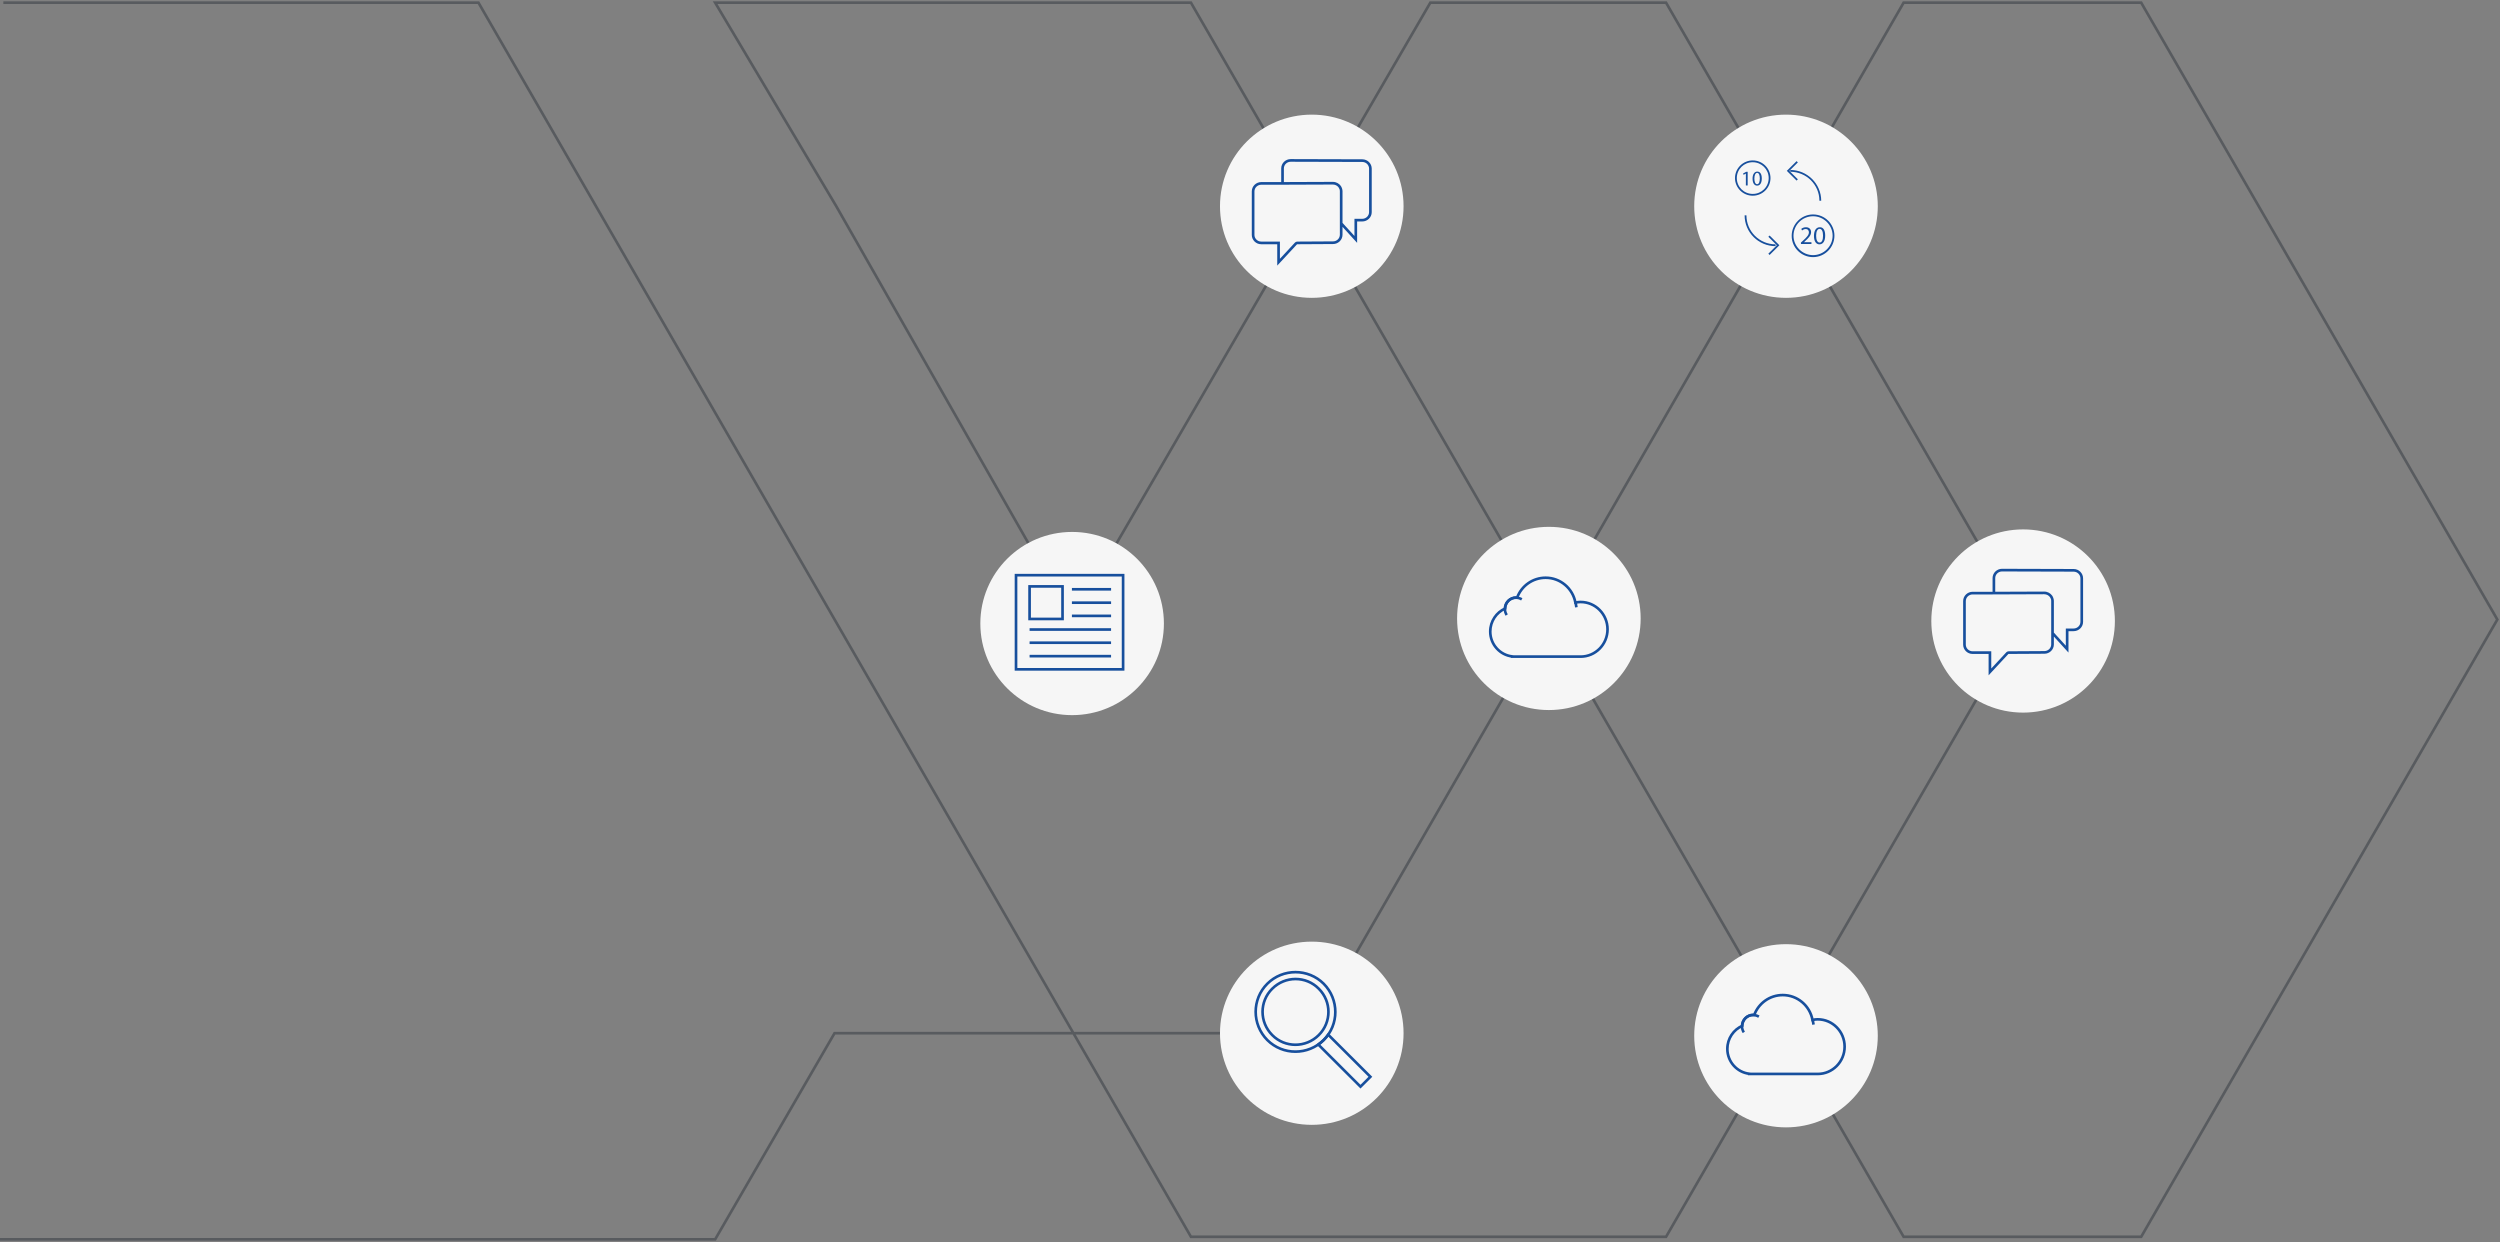 <svg width="938" height="466" viewBox="0 0 938 466" version="1.1" xmlns="http://www.w3.org/2000/svg" xmlns:xlink="http://www.w3.org/1999/xlink">
<rect x="0" y="0" width="938" height="466" fill="#808080" stroke="none"/>
<title>Group</title>
<desc>Created using Figma</desc>
<g id="Canvas" transform="translate(-5473 -2201)">
<g id="Group">
<g id="Group">
<g id="Vector">
<use xlink:href="#path0_stroke" transform="translate(5473 2202)" fill="#232C33" fill-opacity="0.43"/>
</g>
</g>
<g id="Ellipse 2">
<use xlink:href="#path1_fill" transform="translate(5840.82 2400.58)" fill="#F6F6F6"/>
</g>
<g id="Ellipse 2">
<use xlink:href="#path1_fill" transform="translate(5930.74 2554.3)" fill="#F6F6F6"/>
</g>
<g id="Ellipse 2">
<use xlink:href="#path1_fill" transform="translate(5930.74 2244.01)" fill="#F6F6F6"/>
</g>
<g id="Ellipse 2">
<use xlink:href="#path1_fill" transform="translate(6108.67 2244.01)" fill="#F6F6F6"/>
</g>
<g id="Ellipse 2">
<use xlink:href="#path1_fill" transform="translate(6019.7 2398.67)" fill="#F6F6F6"/>
</g>
<g id="Ellipse 2">
<use xlink:href="#path1_fill" transform="translate(6197.63 2399.63)" fill="#F6F6F6"/>
</g>
<g id="Group">
<g id="Vector">
<use xlink:href="#path2_stroke" transform="translate(6210.07 2414.91)" fill="#174F9D"/>
</g>
</g>
<g id="Group">
<g id="Vector">
<use xlink:href="#path2_stroke" transform="translate(5943.17 2261.19)" fill="#174F9D"/>
</g>
</g>
<g id="Group">
<g id="Group">
<g id="Vector">
<use xlink:href="#path3_stroke" transform="translate(5944.13 2565.75)" fill="#174F9D"/>
</g>
<g id="Vector">
<use xlink:href="#path4_stroke" transform="translate(5967.63 2589.21)" fill="#174F9D"/>
</g>
</g>
</g>
<g id="Group">
<g id="Group">
<g id="Vector">
<use xlink:href="#path5_stroke" transform="translate(6032.14 2417.77)" fill="#174F9D"/>
</g>
<g id="Vector">
<use xlink:href="#path6_stroke" transform="translate(6037.64 2425.26)" fill="#174F9D"/>
</g>
<g id="Vector">
<use xlink:href="#path7_stroke" transform="translate(6064.16 2427.02)" fill="#174F9D"/>
</g>
</g>
</g>
<g id="Ellipse 2">
<use xlink:href="#path1_fill" transform="translate(6108.67 2555.25)" fill="#F6F6F6"/>
</g>
<g id="Group">
<g id="Group">
<g id="Vector">
<use xlink:href="#path5_stroke" transform="translate(6121.1 2574.35)" fill="#174F9D"/>
</g>
<g id="Vector">
<use xlink:href="#path6_stroke" transform="translate(6126.6 2581.84)" fill="#174F9D"/>
</g>
<g id="Vector">
<use xlink:href="#path7_stroke" transform="translate(6153.13 2583.6)" fill="#174F9D"/>
</g>
</g>
</g>
<g id="Group">
<g id="Group">
<g id="Vector">
<use xlink:href="#path8_stroke" transform="translate(5854.21 2416.81)" fill="#174F9D"/>
</g>
<g id="Vector">
<use xlink:href="#path9_stroke" transform="translate(5859.3 2421.02)" fill="#174F9D"/>
</g>
<g id="Vector">
<use xlink:href="#path10_stroke" transform="translate(5875.18 2422.1)" fill="#174F9D"/>
</g>
<g id="Vector">
<use xlink:href="#path11_stroke" transform="translate(5875.18 2427.13)" fill="#174F9D"/>
</g>
<g id="Vector">
<use xlink:href="#path11_stroke" transform="translate(5875.18 2432.08)" fill="#174F9D"/>
</g>
<g id="Vector">
<use xlink:href="#path12_stroke" transform="translate(5859.3 2437.2)" fill="#174F9D"/>
</g>
<g id="Vector">
<use xlink:href="#path12_stroke" transform="translate(5859.3 2442.15)" fill="#174F9D"/>
</g>
<g id="Vector">
<use xlink:href="#path13_stroke" transform="translate(5859.3 2447.19)" fill="#174F9D"/>
</g>
</g>
</g>
<g id="Group">
<g id="Group">
<g id="Group">
<g id="Vector">
<use xlink:href="#path14_fill" transform="translate(6127.58 2281.8)" fill="#174F9D"/>
</g>
</g>
<g id="Group">
<g id="Vector">
<use xlink:href="#path15_fill" transform="translate(6144.7 2264.77)" fill="#174F9D"/>
</g>
</g>
<g id="Group">
<g id="Vector">
<use xlink:href="#path16_fill" transform="translate(6143.41 2261.46)" fill="#174F9D"/>
</g>
</g>
<g id="Group">
<g id="Vector">
<use xlink:href="#path17_fill" transform="translate(6136.48 2289.37)" fill="#174F9D"/>
</g>
</g>
<g id="Group">
<g id="Vector">
<use xlink:href="#path18_fill" transform="translate(6123.97 2261.19)" fill="#174F9D"/>
</g>
</g>
<g id="Group">
<g id="Vector">
<use xlink:href="#path19_fill" transform="translate(6145.24 2281.46)" fill="#174F9D"/>
</g>
</g>
<g id="Group">
<g id="Vector">
<use xlink:href="#path20_fill" transform="translate(6127.03 2265.45)" fill="#174F9D"/>
</g>
<g id="Vector">
<use xlink:href="#path21_fill" transform="translate(6130.56 2265.38)" fill="#174F9D"/>
</g>
</g>
<g id="Group">
<g id="Vector">
<use xlink:href="#path22_fill" transform="translate(6148.71 2286.26)" fill="#174F9D"/>
</g>
<g id="Vector">
<use xlink:href="#path23_fill" transform="translate(6153.6 2286.26)" fill="#174F9D"/>
</g>
</g>
</g>
</g>
</g>
</g>
<defs>
<path id="path0_stroke" d="M 179.518 0L 179.951 -0.25L 179.807 -0.5L 179.518 -0.5L 179.518 0ZM 446.844 463.045L 446.411 463.295L 446.555 463.545L 446.844 463.545L 446.844 463.045ZM 625.108 463.045L 625.108 463.545L 625.397 463.545L 625.541 463.295L 625.108 463.045ZM 758.806 231.593L 759.239 231.843L 759.384 231.593L 759.239 231.343L 758.806 231.593ZM 625.108 0L 625.541 -0.25L 625.397 -0.5L 625.108 -0.5L 625.108 0ZM 402.255 231.593L 401.82 231.841L 402.251 232.596L 402.687 231.844L 402.255 231.593ZM 313.768 76.379L 314.203 76.131L 314.198 76.123L 313.768 76.379ZM 446.844 0L 447.277 -0.25L 447.132 -0.5L 446.844 -0.5L 446.844 0ZM 714.24 463.045L 713.807 463.295L 713.952 463.545L 714.24 463.545L 714.24 463.045ZM 803.372 463.045L 803.372 463.545L 803.661 463.545L 803.805 463.295L 803.372 463.045ZM 937 231.452L 937.433 231.702L 937.577 231.452L 937.433 231.202L 937 231.452ZM 803.372 0L 803.805 -0.25L 803.661 -0.5L 803.372 -0.5L 803.372 0ZM 714.24 0L 714.24 -0.5L 713.951 -0.5L 713.807 -0.25L 714.24 0ZM 491.516 386.667L 491.516 387.167L 491.806 387.167L 491.95 386.916L 491.516 386.667ZM 313.109 386.667L 313.109 386.167L 312.82 386.167L 312.676 386.416L 313.109 386.667ZM 268.329 464L 268.329 464.5L 268.618 464.5L 268.762 464.251L 268.329 464ZM 536.659 0L 536.659 -0.5L 536.371 -0.5L 536.226 -0.251L 536.659 0ZM 268.329 0L 268.329 -0.5L 267.45 -0.5L 267.9 0.256L 268.329 0ZM 1.254 0.5L 179.518 0.5L 179.518 -0.5L 1.254 -0.5L 1.254 0.5ZM 179.085 0.25L 446.411 463.295L 447.277 462.795L 179.951 -0.25L 179.085 0.25ZM 446.844 463.545L 625.108 463.545L 625.108 462.545L 446.844 462.545L 446.844 463.545ZM 625.541 463.295L 759.239 231.843L 758.373 231.343L 624.675 462.795L 625.541 463.295ZM 759.239 231.343L 625.541 -0.25L 624.675 0.25L 758.373 231.843L 759.239 231.343ZM 402.689 231.346L 314.203 76.131L 313.334 76.626L 401.82 231.841L 402.689 231.346ZM 446.411 0.25L 713.807 463.295L 714.673 462.795L 447.277 -0.25L 446.411 0.25ZM 714.24 463.545L 803.372 463.545L 803.372 462.545L 714.24 462.545L 714.24 463.545ZM 803.805 463.295L 937.433 231.702L 936.567 231.202L 802.939 462.795L 803.805 463.295ZM 937.433 231.202L 803.805 -0.25L 802.939 0.25L 936.567 231.702L 937.433 231.202ZM 803.372 -0.5L 714.24 -0.5L 714.24 0.5L 803.372 0.5L 803.372 -0.5ZM 713.807 -0.25L 491.083 386.417L 491.95 386.916L 714.674 0.25L 713.807 -0.25ZM 491.516 386.167L 313.109 386.167L 313.109 387.167L 491.516 387.167L 491.516 386.167ZM 312.676 386.416L 267.897 463.749L 268.762 464.251L 313.541 386.917L 312.676 386.416ZM 268.329 463.5L 0 463.5L 0 464.5L 268.329 464.5L 268.329 463.5ZM 625.108 -0.5L 536.659 -0.5L 536.659 0.5L 625.108 0.5L 625.108 -0.5ZM 536.226 -0.251L 401.822 231.342L 402.687 231.844L 537.091 0.251L 536.226 -0.251ZM 314.198 76.123L 268.759 -0.256L 267.9 0.256L 313.339 76.634L 314.198 76.123ZM 268.329 0.5L 446.844 0.5L 446.844 -0.5L 268.329 -0.5L 268.329 0.5Z"/>
<path id="path1_fill" d="M 68.876 34.37C 68.876 53.353 53.458 68.741 34.438 68.741C 15.418 68.741 0 53.353 0 34.37C 0 15.388 15.418 0 34.438 0C 53.458 0 68.876 15.388 68.876 34.37Z"/>
<path id="path2_stroke" d="M 29.988 30.875L 29.988 30.375L 29.986 30.375L 29.988 30.875ZM 16.599 30.952L 16.599 31.452L 16.602 31.452L 16.599 30.952ZM 16.051 31.183L 15.701 30.826L 15.693 30.834L 15.685 30.843L 16.051 31.183ZM 9.552 38.189L 9.052 38.189L 9.052 39.464L 9.919 38.529L 9.552 38.189ZM 9.552 30.952L 10.053 30.952L 10.053 30.452L 9.552 30.452L 9.552 30.952ZM 10.179 8.623L 10.179 9.123L 10.181 9.123L 10.179 8.623ZM 29.754 8.546L 29.754 8.046L 29.752 8.046L 29.754 8.546ZM 32.494 9.855L 32.908 9.575L 32.901 9.565L 32.494 9.855ZM 14.094 -3.41924e-16L 14.095 -0.5L 14.094 -0.5L 14.094 -3.41924e-16ZM 40.95 0.077L 40.949 0.577L 40.95 0.577L 40.95 0.077ZM 38.523 22.405L 38.523 21.905L 38.023 21.905L 38.023 22.405L 38.523 22.405ZM 38.523 29.643L 38.154 29.98L 39.023 30.933L 39.023 29.643L 38.523 29.643ZM 32.542 27.872C 32.542 29.274 31.373 30.375 29.988 30.375L 29.988 31.375C 31.893 31.375 33.542 29.858 33.542 27.872L 32.542 27.872ZM 29.986 30.375L 16.596 30.452L 16.602 31.452L 29.991 31.375L 29.986 30.375ZM 16.599 30.452C 16.217 30.452 15.938 30.593 15.701 30.826L 16.402 31.539C 16.45 31.492 16.479 31.475 16.496 31.468C 16.511 31.461 16.539 31.452 16.599 31.452L 16.599 30.452ZM 15.685 30.843L 9.186 37.849L 9.919 38.529L 16.418 31.523L 15.685 30.843ZM 10.053 38.189L 10.053 30.952L 9.052 30.952L 9.052 38.189L 10.053 38.189ZM 9.552 30.452L 3.054 30.452L 3.054 31.452L 9.552 31.452L 9.552 30.452ZM 3.054 30.452C 1.608 30.452 0.5 29.29 0.5 27.949L -0.5 27.949C -0.5 29.842 1.055 31.452 3.054 31.452L 3.054 30.452ZM 0.5 27.949L 0.5 11.626L -0.5 11.626L -0.5 27.949L 0.5 27.949ZM 0.5 11.626C 0.5 10.225 1.669 9.123 3.054 9.123L 3.054 8.123C 1.15 8.123 -0.5 9.64 -0.5 11.626L 0.5 11.626ZM 3.054 9.123L 10.179 9.123L 10.179 8.123L 3.054 8.123L 3.054 9.123ZM 10.181 9.123L 29.756 9.046L 29.752 8.046L 10.177 8.123L 10.181 9.123ZM 29.754 9.046L 29.91 9.046L 29.91 8.046L 29.754 8.046L 29.754 9.046ZM 29.91 9.046C 30.84 9.046 31.63 9.503 32.087 10.145L 32.901 9.565C 32.263 8.668 31.173 8.046 29.91 8.046L 29.91 9.046ZM 32.08 10.136C 32.364 10.548 32.55 11.024 32.542 11.549L 33.542 11.549C 33.534 10.843 33.251 10.086 32.908 9.575L 32.08 10.136ZM 32.542 11.549L 32.542 25.793L 33.542 25.793L 33.542 11.549L 32.542 11.549ZM 32.542 25.793L 32.542 27.872L 33.542 27.872L 33.542 25.793L 32.542 25.793ZM 11.54 8.546L 11.54 3.003L 10.54 3.003L 10.54 8.546L 11.54 8.546ZM 11.54 3.003C 11.54 1.601 12.709 0.5 14.094 0.5L 14.094 -0.5C 12.19 -0.5 10.54 1.017 10.54 3.003L 11.54 3.003ZM 14.092 0.5L 40.949 0.577L 40.952 -0.423L 14.095 -0.5L 14.092 0.5ZM 40.95 0.577C 42.396 0.577 43.504 1.739 43.504 3.08L 44.504 3.08C 44.504 1.187 42.95 -0.423 40.95 -0.423L 40.95 0.577ZM 43.504 3.08L 43.504 19.403L 44.504 19.403L 44.504 3.08L 43.504 3.08ZM 43.504 19.403C 43.504 20.804 42.335 21.905 40.95 21.905L 40.95 22.905C 42.854 22.905 44.504 21.389 44.504 19.403L 43.504 19.403ZM 40.95 21.905L 38.523 21.905L 38.523 22.905L 40.95 22.905L 40.95 21.905ZM 38.023 22.405L 38.023 29.643L 39.023 29.643L 39.023 22.405L 38.023 22.405ZM 38.892 29.306L 33.411 23.3L 32.673 23.974L 38.154 29.98L 38.892 29.306Z"/>
<path id="path3_stroke" d="M 4.361 25.471L 4.006 25.823L 4.008 25.825L 4.361 25.471ZM 25.522 25.471L 25.872 25.828L 25.875 25.825L 25.522 25.471ZM 25.522 4.353L 25.877 4.001L 25.875 3.999L 25.522 4.353ZM 6.219 23.617L 6.575 23.267L 6.572 23.264L 6.219 23.617ZM 6.219 6.207L 6.569 6.564L 6.572 6.561L 6.219 6.207ZM 23.664 6.207L 23.308 6.558L 23.311 6.561L 23.664 6.207ZM 4.008 3.999C -2.004 9.999 -2.001 19.745 4.006 25.823L 4.717 25.12C -0.907 19.429 -0.903 10.314 4.714 4.707L 4.008 3.999ZM 4.008 25.825C 10.02 31.825 19.783 31.822 25.872 25.828L 25.171 25.115C 19.468 30.729 10.333 30.725 4.714 25.118L 4.008 25.825ZM 25.875 25.825C 31.887 19.825 31.883 10.079 25.877 4.001L 25.166 4.704C 30.79 10.395 30.786 19.511 25.168 25.118L 25.875 25.825ZM 25.875 3.999C 19.865 -2 10.018 -2 4.008 3.999L 4.714 4.707C 10.334 -0.902 19.549 -0.902 25.168 4.707L 25.875 3.999ZM 23.311 23.264C 18.658 27.907 11.143 27.902 6.575 23.267L 5.863 23.968C 10.825 29.005 18.978 29.001 24.017 23.971L 23.311 23.264ZM 6.572 23.264C 1.92 18.621 1.925 11.122 6.569 6.564L 5.869 5.85C 0.821 10.803 0.826 18.941 5.866 23.971L 6.572 23.264ZM 6.572 6.561C 11.224 1.917 18.74 1.922 23.308 6.558L 24.02 5.856C 19.058 0.819 10.905 0.823 5.866 5.853L 6.572 6.561ZM 23.311 6.561C 27.961 11.202 27.961 18.623 23.311 23.264L 24.017 23.971C 29.059 18.94 29.059 10.884 24.017 5.853L 23.311 6.561Z"/>
<path id="path4_stroke" d="M 19.545 15.799L 19.898 16.153L 20.253 15.799L 19.898 15.445L 19.545 15.799ZM 15.83 19.507L 15.477 19.86L 15.83 20.213L 16.183 19.86L 15.83 19.507ZM 3.08092e-07 3.708L -0.292 3.302L -0.77 3.646L -0.353 4.062L 3.08092e-07 3.708ZM 3.715 3.07487e-07L 4.068 -0.354L 3.654 -0.768L 3.31 -0.293L 3.715 3.07487e-07ZM 19.192 15.445L 15.477 19.153L 16.183 19.86L 19.898 16.153L 19.192 15.445ZM 16.183 19.153L 0.353 3.354L -0.353 4.062L 15.477 19.86L 16.183 19.153ZM 0.292 4.113C 1.778 3.041 3.046 1.775 4.12 0.293L 3.31 -0.293C 2.285 1.126 1.13 2.279 -0.292 3.302L 0.292 4.113ZM 3.362 0.354L 19.192 16.153L 19.898 15.445L 4.068 -0.354L 3.362 0.354Z"/>
<path id="path5_stroke" d="M 31.948 9.33L 31.456 9.42L 31.55 9.933L 32.058 9.818L 31.948 9.33ZM 10.097 7.418L 10.097 7.918L 10.442 7.918L 10.564 7.596L 10.097 7.418ZM 5.576 11.548L 5.78 12.004L 6.065 11.877L 6.076 11.565L 5.576 11.548ZM 8.213 29.52L 8.713 29.52L 8.713 29.075L 8.271 29.024L 8.213 29.52ZM 8.213 29.597L 7.713 29.597L 7.713 30.097L 8.213 30.097L 8.213 29.597ZM 33.907 8.601C 33.198 8.602 32.54 8.685 31.838 8.842L 32.058 9.818C 32.713 9.67 33.261 9.6 33.907 9.601L 33.907 8.601ZM 32.44 9.24C 31.418 3.653 26.542 -0.5 20.797 -0.5L 20.797 0.5C 26.052 0.5 30.52 4.301 31.456 9.42L 32.44 9.24ZM 20.797 -0.5C 15.682 -0.5 11.358 2.696 9.629 7.241L 10.564 7.596C 12.151 3.422 16.115 0.5 20.797 0.5L 20.797 -0.5ZM 10.097 6.918C 9.946 6.918 9.871 6.918 9.72 6.918L 9.72 7.918C 9.871 7.918 9.946 7.918 10.097 7.918L 10.097 6.918ZM 9.72 6.918C 7.174 6.918 5.16 8.984 5.076 11.532L 6.076 11.565C 6.143 9.523 7.745 7.918 9.72 7.918L 9.72 6.918ZM 5.371 11.092C 1.96 12.622 -0.5 16.084 -0.5 20.19L 0.5 20.19C 0.5 16.495 2.712 13.38 5.78 12.004L 5.371 11.092ZM -0.5 20.19C -0.5 25.261 3.306 29.452 8.155 30.017L 8.271 29.024C 3.927 28.518 0.5 24.755 0.5 20.19L -0.5 20.19ZM 7.713 29.52L 7.713 29.597L 8.713 29.597L 8.713 29.52L 7.713 29.52ZM 8.213 30.097L 33.907 30.097L 33.907 29.097L 8.213 29.097L 8.213 30.097ZM 33.907 30.097C 39.766 30.097 44.504 25.277 44.504 19.349L 43.504 19.349C 43.504 24.739 39.2 29.097 33.907 29.097L 33.907 30.097ZM 44.504 19.349C 44.504 13.42 39.766 8.601 33.907 8.601L 33.907 9.601C 39.2 9.601 43.504 13.959 43.504 19.349L 44.504 19.349Z"/>
<path id="path6_stroke" d="M 1.096 6.226C 0.68 5.602 0.495 4.976 0.5 4.206L -0.5 4.206C -0.495 5.119 -0.228 6.023 0.26 6.775L 1.096 6.226ZM 0.5 4.206C 0.5 2.111 2.161 0.5 4.144 0.5L 4.144 -0.5C 1.607 -0.5 -0.5 1.56 -0.5 4.206L 0.5 4.206ZM 4.144 0.5C 4.892 0.493 5.447 0.686 6.084 1.047L 6.575 0.176C 5.855 -0.227 5.054 -0.493 4.144 -0.5L 4.144 0.5Z"/>
<path id="path7_stroke" d="M -0.493 0.081L -0.192 1.916L 0.795 1.754L 0.493 -0.081L -0.493 0.081Z"/>
<path id="path8_stroke" d="M 0 0L 0 -0.5L -0.5 -0.5L -0.5 0L 0 0ZM 40.178 0L 40.678 0L 40.678 -0.5L 40.178 -0.5L 40.178 0ZM 40.178 35.325L 40.178 35.825L 40.678 35.825L 40.678 35.325L 40.178 35.325ZM 0 35.325L -0.5 35.325L -0.5 35.825L 0 35.825L 0 35.325ZM 0 0.5L 40.178 0.5L 40.178 -0.5L 0 -0.5L 0 0.5ZM 39.678 0L 39.678 35.325L 40.678 35.325L 40.678 0L 39.678 0ZM 40.178 34.825L 0 34.825L 0 35.825L 40.178 35.825L 40.178 34.825ZM 0.5 35.325L 0.5 0L -0.5 0L -0.5 35.325L 0.5 35.325Z"/>
<path id="path9_stroke" d="M -7.96598e-08 -7.87118e-08L -7.96598e-08 -0.5L -0.5 -0.5L -0.5 -7.87118e-08L -7.96598e-08 -7.87118e-08ZM 12.362 -7.87118e-08L 12.862 -7.87118e-08L 12.862 -0.5L 12.362 -0.5L 12.362 -7.87118e-08ZM 12.362 12.215L 12.362 12.715L 12.862 12.715L 12.862 12.215L 12.362 12.215ZM -7.96598e-08 12.215L -0.5 12.215L -0.5 12.715L -7.96598e-08 12.715L -7.96598e-08 12.215ZM -7.96598e-08 0.5L 12.362 0.5L 12.362 -0.5L -7.96598e-08 -0.5L -7.96598e-08 0.5ZM 11.862 -7.87118e-08L 11.862 12.215L 12.862 12.215L 12.862 -7.87118e-08L 11.862 -7.87118e-08ZM 12.362 11.715L -7.96598e-08 11.715L -7.96598e-08 12.715L 12.362 12.715L 12.362 11.715ZM 0.5 12.215L 0.5 -7.87118e-08L -0.5 -7.87118e-08L -0.5 12.215L 0.5 12.215Z"/>
<path id="path10_stroke" d="M 3.18639e-07 0.5L 14.701 0.5L 14.701 -0.5L 3.18639e-07 -0.5L 3.18639e-07 0.5Z"/>
<path id="path11_stroke" d="M 3.18639e-07 0.5L 14.701 0.5L 14.701 -0.5L 3.18639e-07 -0.5L 3.18639e-07 0.5Z"/>
<path id="path12_stroke" d="M -7.96598e-08 0.5L 30.572 0.5L 30.572 -0.5L -7.96598e-08 -0.5L -7.96598e-08 0.5Z"/>
<path id="path13_stroke" d="M -7.96598e-08 0.5L 30.572 0.5L 30.572 -0.5L -7.96598e-08 -0.5L -7.96598e-08 0.5Z"/>
<path id="path14_fill" d="M 11.62 11.553C 5.165 11.553 1.29616e-07 6.351 1.29616e-07 0L 0.68 0C 0.68 6.013 5.572 10.877 11.62 10.877L 11.62 11.553Z"/>
<path id="path15_fill" d="M 11.62 11.553L 10.941 11.553C 10.941 5.54 6.048 0.676 0 0.676L 0 1.28861e-07C 6.388 1.28861e-07 11.62 5.202 11.62 11.553Z"/>
<path id="path16_fill" d="M 3.67 7.296L 2.59231e-07 3.648L 3.67 4.0269e-09L 4.145 0.473L 0.951 3.648L 4.145 6.824L 3.67 7.296Z"/>
<path id="path17_fill" d="M 0.476 7.296L -2.59231e-07 6.824L 3.194 3.648L -2.59231e-07 0.473L 0.476 5.15444e-07L 4.145 3.648L 0.476 7.296Z"/>
<path id="path18_fill" d="M 6.66 13.242C 2.99 13.242 0 10.269 0 6.621C 0 2.973 2.99 0 6.66 0C 10.329 0 13.319 2.973 13.319 6.621C 13.319 10.269 10.329 13.242 6.66 13.242ZM 6.66 0.676C 3.33 0.676 0.68 3.31 0.68 6.621C 0.68 9.931 3.33 12.566 6.66 12.566C 9.99 12.566 12.64 9.931 12.64 6.621C 12.64 3.31 9.922 0.676 6.66 0.676Z"/>
<path id="path19_fill" d="M 8.019 16.012C 3.602 16.012 -5.18463e-07 12.431 -5.18463e-07 8.04C -5.18463e-07 3.648 3.602 0 8.019 0C 12.436 0 16.038 3.581 16.038 7.972C 16.038 12.364 12.436 16.012 8.019 16.012ZM 8.019 0.676C 3.941 0.676 0.68 3.986 0.68 7.972C 0.68 11.958 4.009 15.269 8.019 15.269C 12.028 15.269 15.358 11.958 15.358 7.972C 15.358 3.986 12.028 0.676 8.019 0.676Z"/>
<path id="path20_fill" d="M 1.019 0.676L 0.136 1.149L 0 0.608L 1.155 1.28861e-07L 1.699 1.28861e-07L 1.699 5.135L 1.019 5.135L 1.019 0.676Z"/>
<path id="path21_fill" d="M 3.466 2.567C 3.466 4.324 2.786 5.27 1.699 5.27C 0.68 5.27 -1.29616e-07 4.324 -1.29616e-07 2.635C -1.29616e-07 0.946 0.748 -1.28861e-07 1.767 -1.28861e-07C 2.854 -1.28861e-07 3.466 0.946 3.466 2.567ZM 0.68 2.635C 0.68 3.986 1.087 4.729 1.699 4.729C 2.378 4.729 2.718 3.918 2.718 2.567C 2.718 1.284 2.378 0.473 1.699 0.473C 1.087 0.54 0.68 1.284 0.68 2.635Z"/>
<path id="path22_fill" d="M 1.03693e-06 6.283L 1.03693e-06 5.743L 0.68 5.135C 2.311 3.648 2.99 2.838 2.99 1.892C 2.99 1.284 2.65 0.676 1.767 0.676C 1.223 0.676 0.748 0.946 0.408 1.216L 0.136 0.608C 0.544 0.27 1.155 -1.03089e-06 1.903 -1.03089e-06C 3.262 -1.03089e-06 3.806 0.946 3.806 1.824C 3.806 2.973 2.99 3.918 1.631 5.135L 1.155 5.607L 3.941 5.607L 3.941 6.283L 1.03693e-06 6.283Z"/>
<path id="path23_fill" d="M 4.213 3.111C 4.213 5.205 3.398 6.421 2.039 6.421C 0.815 6.421 -1.03693e-06 5.273 -1.03693e-06 3.246C -1.03693e-06 1.151 0.883 0.003 2.175 0.003C 3.466 -0.065 4.213 1.084 4.213 3.111ZM 0.815 3.178C 0.815 4.8 1.291 5.745 2.107 5.745C 2.99 5.745 3.398 4.732 3.398 3.178C 3.398 1.624 2.99 0.611 2.107 0.611C 1.359 0.611 0.815 1.489 0.815 3.178Z"/>
</defs>
</svg>
